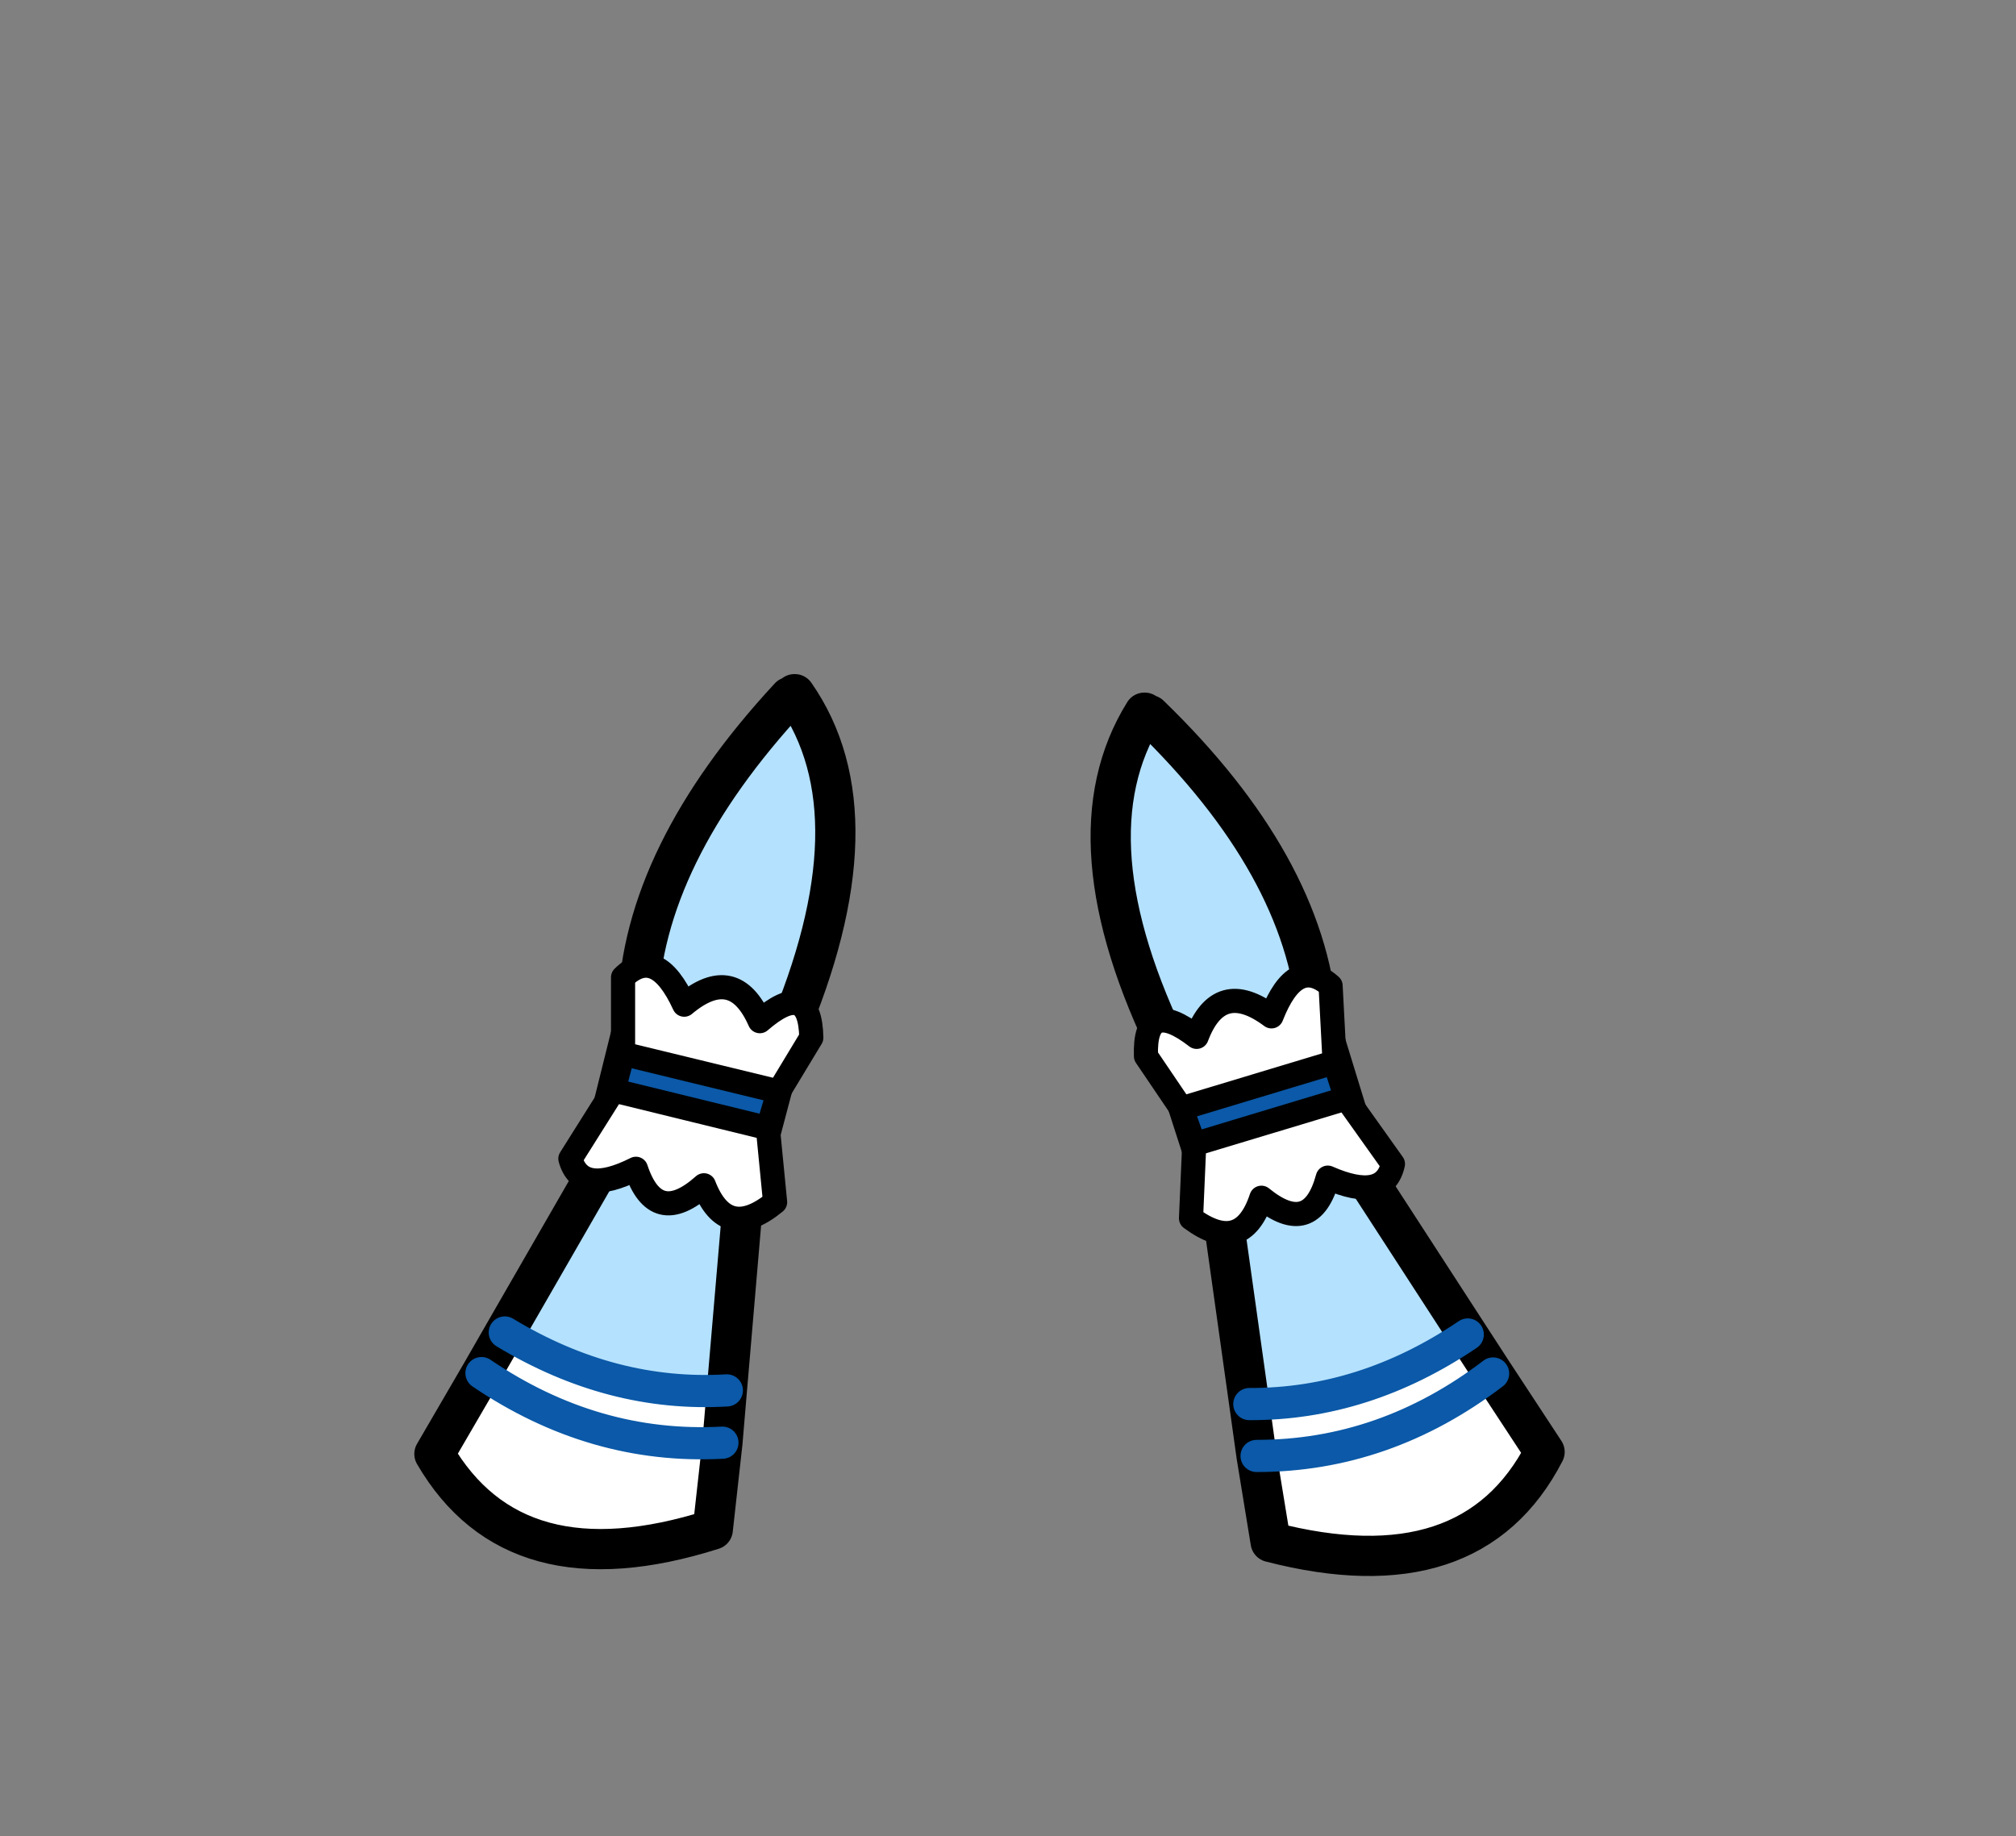 <?xml version="1.0" encoding="UTF-8" standalone="no"?>
<svg xmlns:xlink="http://www.w3.org/1999/xlink" height="228.25px" width="250.6px" xmlns="http://www.w3.org/2000/svg">
  <rect width="100%" height="100%" fill="#808080" stroke="none"/>
  <g transform="matrix(1, 0, 0, 1, 130.7, 221.95)">
    <use height="94.4" transform="matrix(1.0, 0.0, 0.0, 1.0, -63.9, -135.8)" width="112.35" xlink:href="#shape0"/>
    <use height="112.15" transform="matrix(1.0, 0.0, 0.0, 1.0, -79.2, -138.15)" width="143.0" xlink:href="#shape1"/>
  </g>
  <defs>
    <g id="shape0" transform="matrix(1, 0, 0, 1, 63.9, 135.8)">
      <path d="M7.25 -129.85 Q9.7 -135.35 12.15 -129.85 36.55 -86.7 43.3 -70.0 L46.95 -59.75 Q47.9 -56.45 48.25 -54.05 49.35 -46.3 45.0 -44.45 39.6 -42.15 36.35 -44.5 29.85 -49.35 24.7 -59.75 20.45 -68.3 17.15 -80.65 9.8 -108.0 7.0 -127.0 7.0 -129.05 7.3 -129.6 L7.35 -129.6 7.25 -129.85 M25.15 -104.05 L25.0 -104.25 25.1 -104.05 25.15 -104.05 M27.35 -101.25 L27.2 -101.45 27.2 -101.05 27.2 -100.7 27.35 -101.25 M20.65 -105.45 Q16.15 -112.85 12.5 -119.9 14.55 -107.35 17.2 -95.3 19.85 -83.25 25.5 -69.7 27.8 -64.25 30.45 -59.75 34.25 -53.2 38.8 -48.85 41.55 -46.2 44.15 -50.25 45.6 -52.5 42.85 -59.75 41.5 -63.25 39.15 -67.95 31.9 -82.35 28.55 -90.2 25.15 -98.05 20.65 -105.45 M-35.2 -131.25 L-32.0 -135.75 Q-25.7 -137.35 -34.75 -82.05 -36.9 -70.1 -42.35 -50.95 -45.0 -41.8 -51.8 -41.4 -56.05 -41.2 -60.45 -44.0 -65.05 -46.9 -63.55 -58.25 L-58.5 -74.75 -57.35 -78.15 Q-53.8 -88.55 -35.2 -131.25 M-33.6 -122.8 Q-38.2 -114.05 -50.5 -80.95 -62.85 -47.95 -57.7 -47.1 -56.7 -45.75 -52.85 -46.45 -48.6 -47.25 -46.45 -52.25 -44.35 -57.25 -43.05 -63.05 -41.75 -68.9 -37.75 -92.45 -33.75 -116.0 -33.8 -118.35 L-33.8 -121.05 -33.6 -122.8" fill="#000000" fill-rule="evenodd" stroke="none"/>
      <path d="M20.65 -105.45 Q25.15 -98.05 28.55 -90.2 31.9 -82.35 39.15 -67.95 41.5 -63.25 42.85 -59.75 45.6 -52.5 44.15 -50.25 41.55 -46.2 38.8 -48.85 34.25 -53.2 30.45 -59.75 27.8 -64.25 25.5 -69.7 19.85 -83.25 17.2 -95.3 14.55 -107.35 12.5 -119.9 16.15 -112.85 20.65 -105.45 M-33.6 -122.8 L-33.8 -121.05 -33.8 -118.35 Q-33.75 -116.0 -37.75 -92.45 -41.75 -68.9 -43.05 -63.05 -44.35 -57.25 -46.45 -52.25 -48.6 -47.25 -52.85 -46.45 -56.7 -45.75 -57.7 -47.1 -62.85 -47.95 -50.5 -80.95 -38.2 -114.05 -33.6 -122.8" fill="#fff1dd" fill-rule="evenodd" stroke="none"/>
    </g>
    <g id="shape1" transform="matrix(1, 0, 0, 1, 79.2, 138.15)">
      <path d="M11.6 -133.35 L12.2 -133.05 Q31.45 -114.4 33.05 -95.6 L39.3 -75.25 51.75 -56.05 Q38.9 -47.35 24.6 -47.4 L21.25 -71.25 14.9 -90.95 Q1.75 -117.6 11.55 -133.35 L11.6 -133.35 M-32.55 -135.3 L-31.95 -135.65 -31.9 -135.65 Q-21.3 -120.45 -33.0 -93.1 L-38.3 -73.1 -40.35 -49.1 Q-54.65 -48.25 -67.95 -56.3 L-56.55 -76.1 -51.4 -96.8 Q-50.8 -115.6 -32.55 -135.3" fill="#b4e1fe" fill-rule="evenodd" stroke="none"/>
      <path d="M24.6 -47.4 Q38.9 -47.35 51.75 -56.05 L54.9 -51.2 61.3 -41.45 Q52.2 -23.8 27.25 -30.25 L25.5 -40.95 Q41.45 -40.95 54.9 -51.2 41.45 -40.95 25.5 -40.95 L24.6 -47.4 M-40.35 -49.1 L-40.9 -42.6 -42.1 -31.8 Q-66.7 -24.0 -76.7 -41.2 L-70.85 -51.25 -67.95 -56.3 Q-54.65 -48.25 -40.35 -49.1 M-40.9 -42.6 Q-56.85 -41.75 -70.85 -51.25 -56.85 -41.75 -40.9 -42.6" fill="#ffffff" fill-rule="evenodd" stroke="none"/>
      <path d="M11.6 -133.35 L11.55 -133.35 Q1.75 -117.6 14.9 -90.95 L21.25 -71.25 24.6 -47.4 M51.75 -56.05 L39.3 -75.25 33.05 -95.6 Q31.45 -114.4 12.2 -133.05 M54.9 -51.2 L51.75 -56.05 M25.5 -40.95 L27.25 -30.25 Q52.2 -23.8 61.3 -41.45 L54.9 -51.2 M25.5 -40.95 L24.6 -47.4 M-31.95 -135.65 L-31.9 -135.65 Q-21.3 -120.45 -33.0 -93.1 L-38.3 -73.1 -40.35 -49.1 -40.9 -42.6 -42.1 -31.8 Q-66.7 -24.0 -76.7 -41.2 L-70.85 -51.25 -67.95 -56.3 -56.55 -76.1 -51.4 -96.8 Q-50.8 -115.6 -32.55 -135.3" fill="none" stroke="#000000" stroke-linecap="round" stroke-linejoin="round" stroke-width="5.0"/>
      <path d="M24.6 -47.4 Q38.9 -47.35 51.75 -56.05 M54.9 -51.2 Q41.45 -40.95 25.5 -40.95 M-70.85 -51.25 Q-56.85 -41.75 -40.9 -42.6 M-40.35 -49.1 Q-54.65 -48.25 -67.95 -56.3" fill="none" stroke="#0b59a8" stroke-linecap="round" stroke-linejoin="round" stroke-width="4.0"/>
      <path d="M-53.25 -90.95 L-53.25 -100.45 Q-49.1 -104.55 -45.65 -97.05 -39.45 -102.25 -36.25 -95.0 -30.0 -100.4 -29.85 -92.95 L-33.9 -86.25 -53.25 -90.95 M-35.25 -81.7 L-34.35 -72.5 Q-40.45 -67.5 -43.2 -74.6 -49.2 -69.25 -51.65 -76.65 -58.5 -73.2 -59.8 -77.9 L-54.45 -86.4 -35.25 -81.7" fill="#ffffff" fill-rule="evenodd" stroke="none"/>
      <path d="M-33.9 -86.25 L-35.25 -81.7 -54.45 -86.4 -53.25 -90.95 -33.9 -86.25" fill="#0b59a8" fill-rule="evenodd" stroke="none"/>
      <path d="M-53.25 -90.95 L-53.25 -100.45 Q-49.1 -104.55 -45.65 -97.05 -39.45 -102.25 -36.25 -95.0 -30.0 -100.4 -29.85 -92.95 L-33.9 -86.25 -35.25 -81.7 -34.35 -72.5 Q-40.45 -67.5 -43.2 -74.6 -49.2 -69.25 -51.65 -76.65 -58.5 -73.2 -59.8 -77.9 L-54.45 -86.4 -53.25 -90.95 -33.9 -86.25 M-54.45 -86.4 L-35.25 -81.7" fill="none" stroke="#000000" stroke-linecap="round" stroke-linejoin="round" stroke-width="3.0"/>
      <path d="M35.2 -89.9 L34.7 -99.4 Q30.35 -103.25 27.35 -95.6 20.85 -100.45 18.05 -93.05 11.5 -98.1 11.75 -90.65 L16.15 -84.15 35.2 -89.9 M17.75 -79.7 L17.35 -70.5 Q23.7 -65.8 26.1 -73.05 32.3 -68.0 34.35 -75.55 41.4 -72.45 42.45 -77.25 L36.65 -85.4 17.75 -79.7" fill="#ffffff" fill-rule="evenodd" stroke="none"/>
      <path d="M16.15 -84.15 L17.75 -79.7 36.65 -85.4 35.2 -89.9 16.15 -84.15" fill="#0b59a8" fill-rule="evenodd" stroke="none"/>
      <path d="M35.2 -89.9 L34.7 -99.4 Q30.35 -103.25 27.35 -95.6 20.85 -100.45 18.05 -93.05 11.5 -98.1 11.75 -90.65 L16.15 -84.15 17.75 -79.7 17.35 -70.5 Q23.7 -65.8 26.1 -73.05 32.3 -68.0 34.35 -75.55 41.4 -72.45 42.45 -77.25 L36.65 -85.4 35.2 -89.9 16.15 -84.15 M36.65 -85.4 L17.75 -79.7" fill="none" stroke="#000000" stroke-linecap="round" stroke-linejoin="round" stroke-width="3.0"/>
    </g>
  </defs>
</svg>
